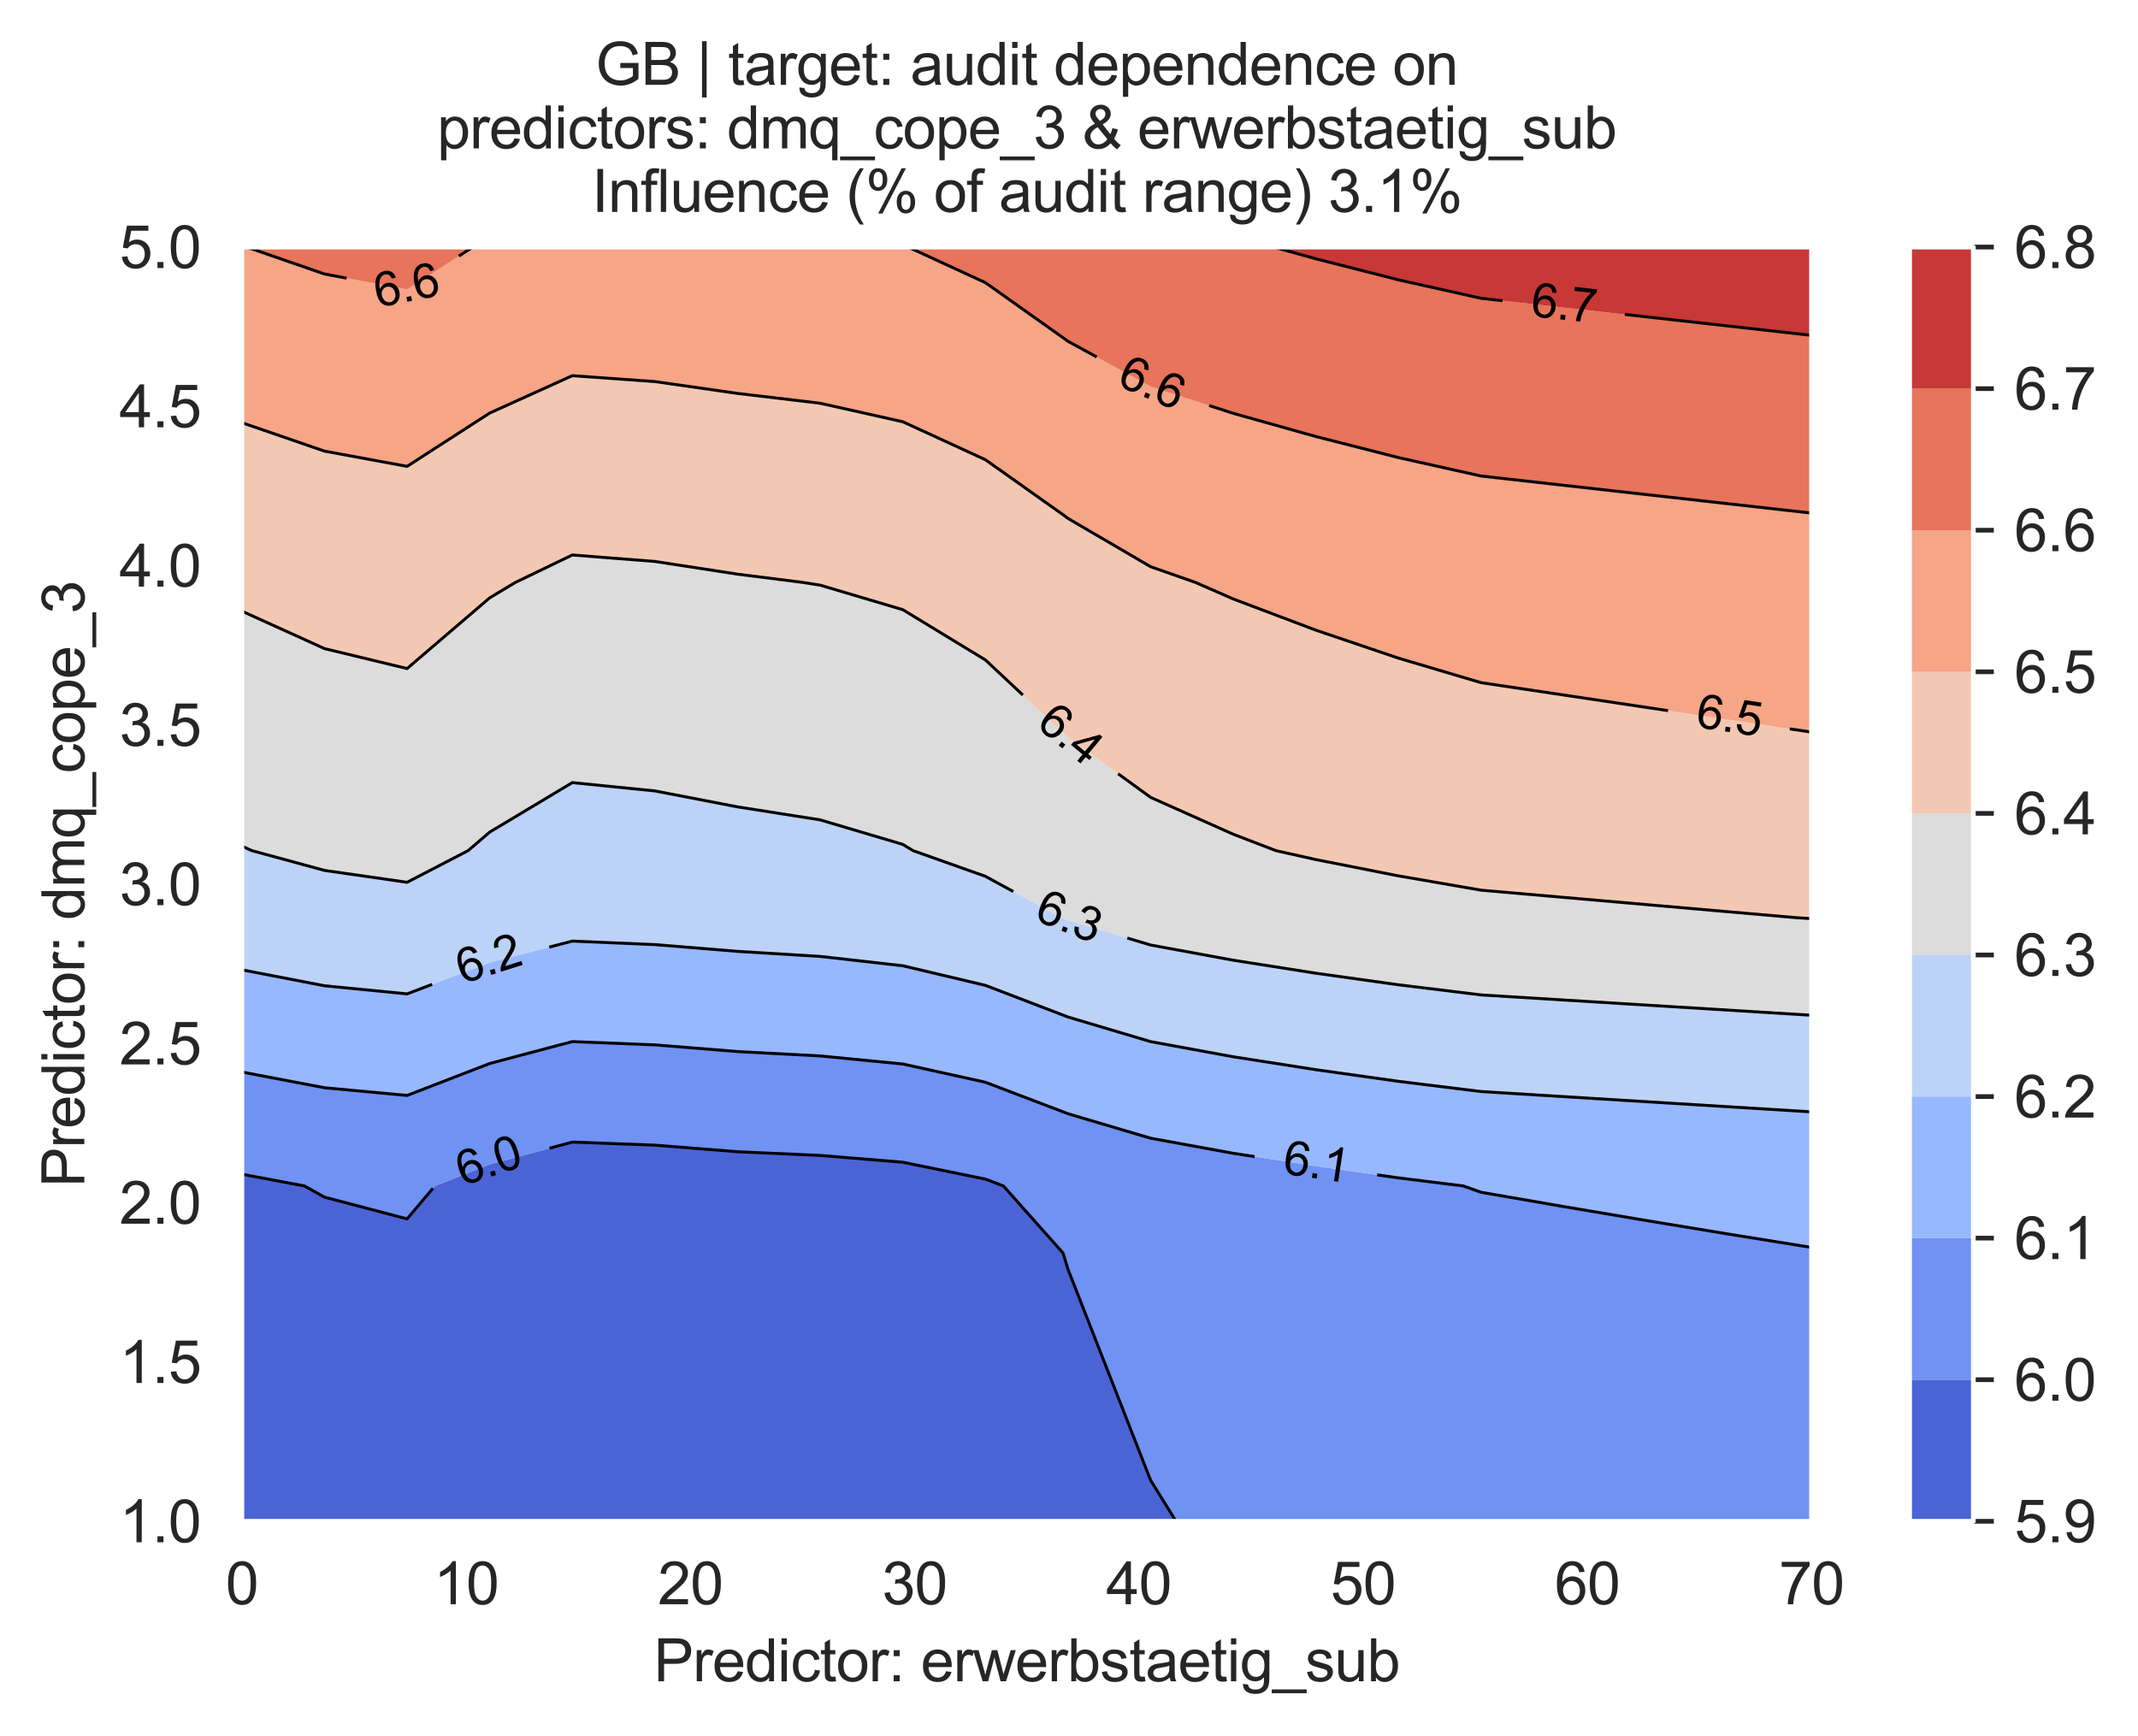 <?xml version="1.0" encoding="utf-8" standalone="no"?>
<!DOCTYPE svg PUBLIC "-//W3C//DTD SVG 1.1//EN"
  "http://www.w3.org/Graphics/SVG/1.1/DTD/svg11.dtd">
<svg xmlns:xlink="http://www.w3.org/1999/xlink" width="364.827pt" height="296.208pt" viewBox="0 0 364.827 296.208" xmlns="http://www.w3.org/2000/svg" version="1.1">
 <defs>
  <style type="text/css">*{stroke-linejoin: round; stroke-linecap: butt}</style>
 </defs>
 <g id="figure_1">
  <g id="patch_1">
   <path d="M 0 296.208 
L 364.827 296.208 
L 364.827 0 
L 0 0 
z
" style="fill: #ffffff"/>
  </g>
  <g id="axes_1">
   <g id="patch_2">
    <path d="M 41.275 259.6 
L 309.115 259.6 
L 309.115 42.16 
L 41.275 42.16 
z
" style="fill: #eaeaf2"/>
   </g>
   <g id="matplotlib.axis_1">
    <g id="xtick_1">
     <g id="line2d_1">
      <path d="M 41.275 259.6 
L 41.275 42.16 
" clip-path="url(#p9116f997cd)" style="fill: none; stroke: #ffffff; stroke-width: 0.8; stroke-linecap: round"/>
     </g>
     <g id="text_1">
      <!-- 0 -->
      <g style="fill: #262626" transform="translate(38.495 273.758)scale(0.1 -0.1)">
       <defs>
        <path id="ArialMT-30" d="M 266 2259 
Q 266 3072 433 3567 
Q 600 4063 929 4331 
Q 1259 4600 1759 4600 
Q 2128 4600 2406 4451 
Q 2684 4303 2865 4023 
Q 3047 3744 3150 3342 
Q 3253 2941 3253 2259 
Q 3253 1453 3087 958 
Q 2922 463 2592 192 
Q 2263 -78 1759 -78 
Q 1097 -78 719 397 
Q 266 969 266 2259 
z
M 844 2259 
Q 844 1131 1108 757 
Q 1372 384 1759 384 
Q 2147 384 2411 759 
Q 2675 1134 2675 2259 
Q 2675 3391 2411 3762 
Q 2147 4134 1753 4134 
Q 1366 4134 1134 3806 
Q 844 3388 844 2259 
z
" transform="scale(0.016)"/>
       </defs>
       <use xlink:href="#ArialMT-30"/>
      </g>
     </g>
    </g>
    <g id="xtick_2">
     <g id="line2d_2">
      <path d="M 79.538 259.6 
L 79.538 42.16 
" clip-path="url(#p9116f997cd)" style="fill: none; stroke: #ffffff; stroke-width: 0.8; stroke-linecap: round"/>
     </g>
     <g id="text_2">
      <!-- 10 -->
      <g style="fill: #262626" transform="translate(73.977 273.758)scale(0.1 -0.1)">
       <defs>
        <path id="ArialMT-31" d="M 2384 0 
L 1822 0 
L 1822 3584 
Q 1619 3391 1289 3197 
Q 959 3003 697 2906 
L 697 3450 
Q 1169 3672 1522 3987 
Q 1875 4303 2022 4600 
L 2384 4600 
L 2384 0 
z
" transform="scale(0.016)"/>
       </defs>
       <use xlink:href="#ArialMT-31"/>
       <use xlink:href="#ArialMT-30" x="55.615"/>
      </g>
     </g>
    </g>
    <g id="xtick_3">
     <g id="line2d_3">
      <path d="M 117.801 259.6 
L 117.801 42.16 
" clip-path="url(#p9116f997cd)" style="fill: none; stroke: #ffffff; stroke-width: 0.8; stroke-linecap: round"/>
     </g>
     <g id="text_3">
      <!-- 20 -->
      <g style="fill: #262626" transform="translate(112.24 273.758)scale(0.1 -0.1)">
       <defs>
        <path id="ArialMT-32" d="M 3222 541 
L 3222 0 
L 194 0 
Q 188 203 259 391 
Q 375 700 629 1000 
Q 884 1300 1366 1694 
Q 2113 2306 2375 2664 
Q 2638 3022 2638 3341 
Q 2638 3675 2398 3904 
Q 2159 4134 1775 4134 
Q 1369 4134 1125 3890 
Q 881 3647 878 3216 
L 300 3275 
Q 359 3922 746 4261 
Q 1134 4600 1788 4600 
Q 2447 4600 2831 4234 
Q 3216 3869 3216 3328 
Q 3216 3053 3103 2787 
Q 2991 2522 2730 2228 
Q 2469 1934 1863 1422 
Q 1356 997 1212 845 
Q 1069 694 975 541 
L 3222 541 
z
" transform="scale(0.016)"/>
       </defs>
       <use xlink:href="#ArialMT-32"/>
       <use xlink:href="#ArialMT-30" x="55.615"/>
      </g>
     </g>
    </g>
    <g id="xtick_4">
     <g id="line2d_4">
      <path d="M 156.064 259.6 
L 156.064 42.16 
" clip-path="url(#p9116f997cd)" style="fill: none; stroke: #ffffff; stroke-width: 0.8; stroke-linecap: round"/>
     </g>
     <g id="text_4">
      <!-- 30 -->
      <g style="fill: #262626" transform="translate(150.503 273.758)scale(0.1 -0.1)">
       <defs>
        <path id="ArialMT-33" d="M 269 1209 
L 831 1284 
Q 928 806 1161 595 
Q 1394 384 1728 384 
Q 2125 384 2398 659 
Q 2672 934 2672 1341 
Q 2672 1728 2419 1979 
Q 2166 2231 1775 2231 
Q 1616 2231 1378 2169 
L 1441 2663 
Q 1497 2656 1531 2656 
Q 1891 2656 2178 2843 
Q 2466 3031 2466 3422 
Q 2466 3731 2256 3934 
Q 2047 4138 1716 4138 
Q 1388 4138 1169 3931 
Q 950 3725 888 3313 
L 325 3413 
Q 428 3978 793 4289 
Q 1159 4600 1703 4600 
Q 2078 4600 2393 4439 
Q 2709 4278 2876 4000 
Q 3044 3722 3044 3409 
Q 3044 3113 2884 2869 
Q 2725 2625 2413 2481 
Q 2819 2388 3044 2092 
Q 3269 1797 3269 1353 
Q 3269 753 2831 336 
Q 2394 -81 1725 -81 
Q 1122 -81 723 278 
Q 325 638 269 1209 
z
" transform="scale(0.016)"/>
       </defs>
       <use xlink:href="#ArialMT-33"/>
       <use xlink:href="#ArialMT-30" x="55.615"/>
      </g>
     </g>
    </g>
    <g id="xtick_5">
     <g id="line2d_5">
      <path d="M 194.326 259.6 
L 194.326 42.16 
" clip-path="url(#p9116f997cd)" style="fill: none; stroke: #ffffff; stroke-width: 0.8; stroke-linecap: round"/>
     </g>
     <g id="text_5">
      <!-- 40 -->
      <g style="fill: #262626" transform="translate(188.765 273.758)scale(0.1 -0.1)">
       <defs>
        <path id="ArialMT-34" d="M 2069 0 
L 2069 1097 
L 81 1097 
L 81 1613 
L 2172 4581 
L 2631 4581 
L 2631 1613 
L 3250 1613 
L 3250 1097 
L 2631 1097 
L 2631 0 
L 2069 0 
z
M 2069 1613 
L 2069 3678 
L 634 1613 
L 2069 1613 
z
" transform="scale(0.016)"/>
       </defs>
       <use xlink:href="#ArialMT-34"/>
       <use xlink:href="#ArialMT-30" x="55.615"/>
      </g>
     </g>
    </g>
    <g id="xtick_6">
     <g id="line2d_6">
      <path d="M 232.589 259.6 
L 232.589 42.16 
" clip-path="url(#p9116f997cd)" style="fill: none; stroke: #ffffff; stroke-width: 0.8; stroke-linecap: round"/>
     </g>
     <g id="text_6">
      <!-- 50 -->
      <g style="fill: #262626" transform="translate(227.028 273.758)scale(0.1 -0.1)">
       <defs>
        <path id="ArialMT-35" d="M 266 1200 
L 856 1250 
Q 922 819 1161 601 
Q 1400 384 1738 384 
Q 2144 384 2425 690 
Q 2706 997 2706 1503 
Q 2706 1984 2436 2262 
Q 2166 2541 1728 2541 
Q 1456 2541 1237 2417 
Q 1019 2294 894 2097 
L 366 2166 
L 809 4519 
L 3088 4519 
L 3088 3981 
L 1259 3981 
L 1013 2750 
Q 1425 3038 1878 3038 
Q 2478 3038 2890 2622 
Q 3303 2206 3303 1553 
Q 3303 931 2941 478 
Q 2500 -78 1738 -78 
Q 1113 -78 717 272 
Q 322 622 266 1200 
z
" transform="scale(0.016)"/>
       </defs>
       <use xlink:href="#ArialMT-35"/>
       <use xlink:href="#ArialMT-30" x="55.615"/>
      </g>
     </g>
    </g>
    <g id="xtick_7">
     <g id="line2d_7">
      <path d="M 270.852 259.6 
L 270.852 42.16 
" clip-path="url(#p9116f997cd)" style="fill: none; stroke: #ffffff; stroke-width: 0.8; stroke-linecap: round"/>
     </g>
     <g id="text_7">
      <!-- 60 -->
      <g style="fill: #262626" transform="translate(265.291 273.758)scale(0.1 -0.1)">
       <defs>
        <path id="ArialMT-36" d="M 3184 3459 
L 2625 3416 
Q 2550 3747 2413 3897 
Q 2184 4138 1850 4138 
Q 1581 4138 1378 3988 
Q 1113 3794 959 3422 
Q 806 3050 800 2363 
Q 1003 2672 1297 2822 
Q 1591 2972 1913 2972 
Q 2475 2972 2870 2558 
Q 3266 2144 3266 1488 
Q 3266 1056 3080 686 
Q 2894 316 2569 119 
Q 2244 -78 1831 -78 
Q 1128 -78 684 439 
Q 241 956 241 2144 
Q 241 3472 731 4075 
Q 1159 4600 1884 4600 
Q 2425 4600 2770 4297 
Q 3116 3994 3184 3459 
z
M 888 1484 
Q 888 1194 1011 928 
Q 1134 663 1356 523 
Q 1578 384 1822 384 
Q 2178 384 2434 671 
Q 2691 959 2691 1453 
Q 2691 1928 2437 2201 
Q 2184 2475 1800 2475 
Q 1419 2475 1153 2201 
Q 888 1928 888 1484 
z
" transform="scale(0.016)"/>
       </defs>
       <use xlink:href="#ArialMT-36"/>
       <use xlink:href="#ArialMT-30" x="55.615"/>
      </g>
     </g>
    </g>
    <g id="xtick_8">
     <g id="line2d_8">
      <path d="M 309.115 259.6 
L 309.115 42.16 
" clip-path="url(#p9116f997cd)" style="fill: none; stroke: #ffffff; stroke-width: 0.8; stroke-linecap: round"/>
     </g>
     <g id="text_8">
      <!-- 70 -->
      <g style="fill: #262626" transform="translate(303.554 273.758)scale(0.1 -0.1)">
       <defs>
        <path id="ArialMT-37" d="M 303 3981 
L 303 4522 
L 3269 4522 
L 3269 4084 
Q 2831 3619 2401 2847 
Q 1972 2075 1738 1259 
Q 1569 684 1522 0 
L 944 0 
Q 953 541 1156 1306 
Q 1359 2072 1739 2783 
Q 2119 3494 2547 3981 
L 303 3981 
z
" transform="scale(0.016)"/>
       </defs>
       <use xlink:href="#ArialMT-37"/>
       <use xlink:href="#ArialMT-30" x="55.615"/>
      </g>
     </g>
    </g>
    <g id="text_9">
     <!-- Predictor: erwerbstaetig_sub -->
     <g style="fill: #262626" transform="translate(111.557 286.903)scale(0.1 -0.1)">
      <defs>
       <path id="ArialMT-50" d="M 494 0 
L 494 4581 
L 2222 4581 
Q 2678 4581 2919 4538 
Q 3256 4481 3484 4323 
Q 3713 4166 3852 3881 
Q 3991 3597 3991 3256 
Q 3991 2672 3619 2267 
Q 3247 1863 2275 1863 
L 1100 1863 
L 1100 0 
L 494 0 
z
M 1100 2403 
L 2284 2403 
Q 2872 2403 3119 2622 
Q 3366 2841 3366 3238 
Q 3366 3525 3220 3729 
Q 3075 3934 2838 4000 
Q 2684 4041 2272 4041 
L 1100 4041 
L 1100 2403 
z
" transform="scale(0.016)"/>
       <path id="ArialMT-72" d="M 416 0 
L 416 3319 
L 922 3319 
L 922 2816 
Q 1116 3169 1280 3281 
Q 1444 3394 1641 3394 
Q 1925 3394 2219 3213 
L 2025 2691 
Q 1819 2813 1613 2813 
Q 1428 2813 1281 2702 
Q 1134 2591 1072 2394 
Q 978 2094 978 1738 
L 978 0 
L 416 0 
z
" transform="scale(0.016)"/>
       <path id="ArialMT-65" d="M 2694 1069 
L 3275 997 
Q 3138 488 2766 206 
Q 2394 -75 1816 -75 
Q 1088 -75 661 373 
Q 234 822 234 1631 
Q 234 2469 665 2931 
Q 1097 3394 1784 3394 
Q 2450 3394 2872 2941 
Q 3294 2488 3294 1666 
Q 3294 1616 3291 1516 
L 816 1516 
Q 847 969 1125 678 
Q 1403 388 1819 388 
Q 2128 388 2347 550 
Q 2566 713 2694 1069 
z
M 847 1978 
L 2700 1978 
Q 2663 2397 2488 2606 
Q 2219 2931 1791 2931 
Q 1403 2931 1139 2672 
Q 875 2413 847 1978 
z
" transform="scale(0.016)"/>
       <path id="ArialMT-64" d="M 2575 0 
L 2575 419 
Q 2259 -75 1647 -75 
Q 1250 -75 917 144 
Q 584 363 401 755 
Q 219 1147 219 1656 
Q 219 2153 384 2558 
Q 550 2963 881 3178 
Q 1213 3394 1622 3394 
Q 1922 3394 2156 3267 
Q 2391 3141 2538 2938 
L 2538 4581 
L 3097 4581 
L 3097 0 
L 2575 0 
z
M 797 1656 
Q 797 1019 1065 703 
Q 1334 388 1700 388 
Q 2069 388 2326 689 
Q 2584 991 2584 1609 
Q 2584 2291 2321 2609 
Q 2059 2928 1675 2928 
Q 1300 2928 1048 2622 
Q 797 2316 797 1656 
z
" transform="scale(0.016)"/>
       <path id="ArialMT-69" d="M 425 3934 
L 425 4581 
L 988 4581 
L 988 3934 
L 425 3934 
z
M 425 0 
L 425 3319 
L 988 3319 
L 988 0 
L 425 0 
z
" transform="scale(0.016)"/>
       <path id="ArialMT-63" d="M 2588 1216 
L 3141 1144 
Q 3050 572 2676 248 
Q 2303 -75 1759 -75 
Q 1078 -75 664 370 
Q 250 816 250 1647 
Q 250 2184 428 2587 
Q 606 2991 970 3192 
Q 1334 3394 1763 3394 
Q 2303 3394 2647 3120 
Q 2991 2847 3088 2344 
L 2541 2259 
Q 2463 2594 2264 2762 
Q 2066 2931 1784 2931 
Q 1359 2931 1093 2626 
Q 828 2322 828 1663 
Q 828 994 1084 691 
Q 1341 388 1753 388 
Q 2084 388 2306 591 
Q 2528 794 2588 1216 
z
" transform="scale(0.016)"/>
       <path id="ArialMT-74" d="M 1650 503 
L 1731 6 
Q 1494 -44 1306 -44 
Q 1000 -44 831 53 
Q 663 150 594 308 
Q 525 466 525 972 
L 525 2881 
L 113 2881 
L 113 3319 
L 525 3319 
L 525 4141 
L 1084 4478 
L 1084 3319 
L 1650 3319 
L 1650 2881 
L 1084 2881 
L 1084 941 
Q 1084 700 1114 631 
Q 1144 563 1211 522 
Q 1278 481 1403 481 
Q 1497 481 1650 503 
z
" transform="scale(0.016)"/>
       <path id="ArialMT-6f" d="M 213 1659 
Q 213 2581 725 3025 
Q 1153 3394 1769 3394 
Q 2453 3394 2887 2945 
Q 3322 2497 3322 1706 
Q 3322 1066 3130 698 
Q 2938 331 2570 128 
Q 2203 -75 1769 -75 
Q 1072 -75 642 372 
Q 213 819 213 1659 
z
M 791 1659 
Q 791 1022 1069 705 
Q 1347 388 1769 388 
Q 2188 388 2466 706 
Q 2744 1025 2744 1678 
Q 2744 2294 2464 2611 
Q 2184 2928 1769 2928 
Q 1347 2928 1069 2612 
Q 791 2297 791 1659 
z
" transform="scale(0.016)"/>
       <path id="ArialMT-3a" d="M 578 2678 
L 578 3319 
L 1219 3319 
L 1219 2678 
L 578 2678 
z
M 578 0 
L 578 641 
L 1219 641 
L 1219 0 
L 578 0 
z
" transform="scale(0.016)"/>
       <path id="ArialMT-20" transform="scale(0.016)"/>
       <path id="ArialMT-77" d="M 1034 0 
L 19 3319 
L 600 3319 
L 1128 1403 
L 1325 691 
Q 1338 744 1497 1375 
L 2025 3319 
L 2603 3319 
L 3100 1394 
L 3266 759 
L 3456 1400 
L 4025 3319 
L 4572 3319 
L 3534 0 
L 2950 0 
L 2422 1988 
L 2294 2553 
L 1622 0 
L 1034 0 
z
" transform="scale(0.016)"/>
       <path id="ArialMT-62" d="M 941 0 
L 419 0 
L 419 4581 
L 981 4581 
L 981 2947 
Q 1338 3394 1891 3394 
Q 2197 3394 2470 3270 
Q 2744 3147 2920 2923 
Q 3097 2700 3197 2384 
Q 3297 2069 3297 1709 
Q 3297 856 2875 390 
Q 2453 -75 1863 -75 
Q 1275 -75 941 416 
L 941 0 
z
M 934 1684 
Q 934 1088 1097 822 
Q 1363 388 1816 388 
Q 2184 388 2453 708 
Q 2722 1028 2722 1663 
Q 2722 2313 2464 2622 
Q 2206 2931 1841 2931 
Q 1472 2931 1203 2611 
Q 934 2291 934 1684 
z
" transform="scale(0.016)"/>
       <path id="ArialMT-73" d="M 197 991 
L 753 1078 
Q 800 744 1014 566 
Q 1228 388 1613 388 
Q 2000 388 2187 545 
Q 2375 703 2375 916 
Q 2375 1106 2209 1216 
Q 2094 1291 1634 1406 
Q 1016 1563 777 1677 
Q 538 1791 414 1992 
Q 291 2194 291 2438 
Q 291 2659 392 2848 
Q 494 3038 669 3163 
Q 800 3259 1026 3326 
Q 1253 3394 1513 3394 
Q 1903 3394 2198 3281 
Q 2494 3169 2634 2976 
Q 2775 2784 2828 2463 
L 2278 2388 
Q 2241 2644 2061 2787 
Q 1881 2931 1553 2931 
Q 1166 2931 1000 2803 
Q 834 2675 834 2503 
Q 834 2394 903 2306 
Q 972 2216 1119 2156 
Q 1203 2125 1616 2013 
Q 2213 1853 2448 1751 
Q 2684 1650 2818 1456 
Q 2953 1263 2953 975 
Q 2953 694 2789 445 
Q 2625 197 2315 61 
Q 2006 -75 1616 -75 
Q 969 -75 630 194 
Q 291 463 197 991 
z
" transform="scale(0.016)"/>
       <path id="ArialMT-61" d="M 2588 409 
Q 2275 144 1986 34 
Q 1697 -75 1366 -75 
Q 819 -75 525 192 
Q 231 459 231 875 
Q 231 1119 342 1320 
Q 453 1522 633 1644 
Q 813 1766 1038 1828 
Q 1203 1872 1538 1913 
Q 2219 1994 2541 2106 
Q 2544 2222 2544 2253 
Q 2544 2597 2384 2738 
Q 2169 2928 1744 2928 
Q 1347 2928 1158 2789 
Q 969 2650 878 2297 
L 328 2372 
Q 403 2725 575 2942 
Q 747 3159 1072 3276 
Q 1397 3394 1825 3394 
Q 2250 3394 2515 3294 
Q 2781 3194 2906 3042 
Q 3031 2891 3081 2659 
Q 3109 2516 3109 2141 
L 3109 1391 
Q 3109 606 3145 398 
Q 3181 191 3288 0 
L 2700 0 
Q 2613 175 2588 409 
z
M 2541 1666 
Q 2234 1541 1622 1453 
Q 1275 1403 1131 1340 
Q 988 1278 909 1158 
Q 831 1038 831 891 
Q 831 666 1001 516 
Q 1172 366 1500 366 
Q 1825 366 2078 508 
Q 2331 650 2450 897 
Q 2541 1088 2541 1459 
L 2541 1666 
z
" transform="scale(0.016)"/>
       <path id="ArialMT-67" d="M 319 -275 
L 866 -356 
Q 900 -609 1056 -725 
Q 1266 -881 1628 -881 
Q 2019 -881 2231 -725 
Q 2444 -569 2519 -288 
Q 2563 -116 2559 434 
Q 2191 0 1641 0 
Q 956 0 581 494 
Q 206 988 206 1678 
Q 206 2153 378 2554 
Q 550 2956 876 3175 
Q 1203 3394 1644 3394 
Q 2231 3394 2613 2919 
L 2613 3319 
L 3131 3319 
L 3131 450 
Q 3131 -325 2973 -648 
Q 2816 -972 2473 -1159 
Q 2131 -1347 1631 -1347 
Q 1038 -1347 672 -1080 
Q 306 -813 319 -275 
z
M 784 1719 
Q 784 1066 1043 766 
Q 1303 466 1694 466 
Q 2081 466 2343 764 
Q 2606 1063 2606 1700 
Q 2606 2309 2336 2618 
Q 2066 2928 1684 2928 
Q 1309 2928 1046 2623 
Q 784 2319 784 1719 
z
" transform="scale(0.016)"/>
       <path id="ArialMT-5f" d="M -97 -1272 
L -97 -866 
L 3631 -866 
L 3631 -1272 
L -97 -1272 
z
" transform="scale(0.016)"/>
       <path id="ArialMT-75" d="M 2597 0 
L 2597 488 
Q 2209 -75 1544 -75 
Q 1250 -75 995 37 
Q 741 150 617 320 
Q 494 491 444 738 
Q 409 903 409 1263 
L 409 3319 
L 972 3319 
L 972 1478 
Q 972 1038 1006 884 
Q 1059 663 1231 536 
Q 1403 409 1656 409 
Q 1909 409 2131 539 
Q 2353 669 2445 892 
Q 2538 1116 2538 1541 
L 2538 3319 
L 3100 3319 
L 3100 0 
L 2597 0 
z
" transform="scale(0.016)"/>
      </defs>
      <use xlink:href="#ArialMT-50"/>
      <use xlink:href="#ArialMT-72" x="66.699"/>
      <use xlink:href="#ArialMT-65" x="100"/>
      <use xlink:href="#ArialMT-64" x="155.615"/>
      <use xlink:href="#ArialMT-69" x="211.23"/>
      <use xlink:href="#ArialMT-63" x="233.447"/>
      <use xlink:href="#ArialMT-74" x="283.447"/>
      <use xlink:href="#ArialMT-6f" x="311.23"/>
      <use xlink:href="#ArialMT-72" x="366.846"/>
      <use xlink:href="#ArialMT-3a" x="400.146"/>
      <use xlink:href="#ArialMT-20" x="427.93"/>
      <use xlink:href="#ArialMT-65" x="455.713"/>
      <use xlink:href="#ArialMT-72" x="511.328"/>
      <use xlink:href="#ArialMT-77" x="544.629"/>
      <use xlink:href="#ArialMT-65" x="616.846"/>
      <use xlink:href="#ArialMT-72" x="672.461"/>
      <use xlink:href="#ArialMT-62" x="705.762"/>
      <use xlink:href="#ArialMT-73" x="761.377"/>
      <use xlink:href="#ArialMT-74" x="811.377"/>
      <use xlink:href="#ArialMT-61" x="839.16"/>
      <use xlink:href="#ArialMT-65" x="894.775"/>
      <use xlink:href="#ArialMT-74" x="950.391"/>
      <use xlink:href="#ArialMT-69" x="978.174"/>
      <use xlink:href="#ArialMT-67" x="1000.391"/>
      <use xlink:href="#ArialMT-5f" x="1056.006"/>
      <use xlink:href="#ArialMT-73" x="1111.621"/>
      <use xlink:href="#ArialMT-75" x="1161.621"/>
      <use xlink:href="#ArialMT-62" x="1217.236"/>
     </g>
    </g>
   </g>
   <g id="matplotlib.axis_2">
    <g id="ytick_1">
     <g id="line2d_9">
      <path d="M 41.275 259.6 
L 309.115 259.6 
" clip-path="url(#p9116f997cd)" style="fill: none; stroke: #ffffff; stroke-width: 0.8; stroke-linecap: round"/>
     </g>
     <g id="text_10">
      <!-- 1.0 -->
      <g style="fill: #262626" transform="translate(20.375 263.179)scale(0.1 -0.1)">
       <defs>
        <path id="ArialMT-2e" d="M 581 0 
L 581 641 
L 1222 641 
L 1222 0 
L 581 0 
z
" transform="scale(0.016)"/>
       </defs>
       <use xlink:href="#ArialMT-31"/>
       <use xlink:href="#ArialMT-2e" x="55.615"/>
       <use xlink:href="#ArialMT-30" x="83.398"/>
      </g>
     </g>
    </g>
    <g id="ytick_2">
     <g id="line2d_10">
      <path d="M 41.275 232.42 
L 309.115 232.42 
" clip-path="url(#p9116f997cd)" style="fill: none; stroke: #ffffff; stroke-width: 0.8; stroke-linecap: round"/>
     </g>
     <g id="text_11">
      <!-- 1.5 -->
      <g style="fill: #262626" transform="translate(20.375 235.999)scale(0.1 -0.1)">
       <use xlink:href="#ArialMT-31"/>
       <use xlink:href="#ArialMT-2e" x="55.615"/>
       <use xlink:href="#ArialMT-35" x="83.398"/>
      </g>
     </g>
    </g>
    <g id="ytick_3">
     <g id="line2d_11">
      <path d="M 41.275 205.24 
L 309.115 205.24 
" clip-path="url(#p9116f997cd)" style="fill: none; stroke: #ffffff; stroke-width: 0.8; stroke-linecap: round"/>
     </g>
     <g id="text_12">
      <!-- 2.0 -->
      <g style="fill: #262626" transform="translate(20.375 208.819)scale(0.1 -0.1)">
       <use xlink:href="#ArialMT-32"/>
       <use xlink:href="#ArialMT-2e" x="55.615"/>
       <use xlink:href="#ArialMT-30" x="83.398"/>
      </g>
     </g>
    </g>
    <g id="ytick_4">
     <g id="line2d_12">
      <path d="M 41.275 178.06 
L 309.115 178.06 
" clip-path="url(#p9116f997cd)" style="fill: none; stroke: #ffffff; stroke-width: 0.8; stroke-linecap: round"/>
     </g>
     <g id="text_13">
      <!-- 2.5 -->
      <g style="fill: #262626" transform="translate(20.375 181.639)scale(0.1 -0.1)">
       <use xlink:href="#ArialMT-32"/>
       <use xlink:href="#ArialMT-2e" x="55.615"/>
       <use xlink:href="#ArialMT-35" x="83.398"/>
      </g>
     </g>
    </g>
    <g id="ytick_5">
     <g id="line2d_13">
      <path d="M 41.275 150.88 
L 309.115 150.88 
" clip-path="url(#p9116f997cd)" style="fill: none; stroke: #ffffff; stroke-width: 0.8; stroke-linecap: round"/>
     </g>
     <g id="text_14">
      <!-- 3.0 -->
      <g style="fill: #262626" transform="translate(20.375 154.459)scale(0.1 -0.1)">
       <use xlink:href="#ArialMT-33"/>
       <use xlink:href="#ArialMT-2e" x="55.615"/>
       <use xlink:href="#ArialMT-30" x="83.398"/>
      </g>
     </g>
    </g>
    <g id="ytick_6">
     <g id="line2d_14">
      <path d="M 41.275 123.7 
L 309.115 123.7 
" clip-path="url(#p9116f997cd)" style="fill: none; stroke: #ffffff; stroke-width: 0.8; stroke-linecap: round"/>
     </g>
     <g id="text_15">
      <!-- 3.5 -->
      <g style="fill: #262626" transform="translate(20.375 127.279)scale(0.1 -0.1)">
       <use xlink:href="#ArialMT-33"/>
       <use xlink:href="#ArialMT-2e" x="55.615"/>
       <use xlink:href="#ArialMT-35" x="83.398"/>
      </g>
     </g>
    </g>
    <g id="ytick_7">
     <g id="line2d_15">
      <path d="M 41.275 96.52 
L 309.115 96.52 
" clip-path="url(#p9116f997cd)" style="fill: none; stroke: #ffffff; stroke-width: 0.8; stroke-linecap: round"/>
     </g>
     <g id="text_16">
      <!-- 4.0 -->
      <g style="fill: #262626" transform="translate(20.375 100.099)scale(0.1 -0.1)">
       <use xlink:href="#ArialMT-34"/>
       <use xlink:href="#ArialMT-2e" x="55.615"/>
       <use xlink:href="#ArialMT-30" x="83.398"/>
      </g>
     </g>
    </g>
    <g id="ytick_8">
     <g id="line2d_16">
      <path d="M 41.275 69.34 
L 309.115 69.34 
" clip-path="url(#p9116f997cd)" style="fill: none; stroke: #ffffff; stroke-width: 0.8; stroke-linecap: round"/>
     </g>
     <g id="text_17">
      <!-- 4.5 -->
      <g style="fill: #262626" transform="translate(20.375 72.919)scale(0.1 -0.1)">
       <use xlink:href="#ArialMT-34"/>
       <use xlink:href="#ArialMT-2e" x="55.615"/>
       <use xlink:href="#ArialMT-35" x="83.398"/>
      </g>
     </g>
    </g>
    <g id="ytick_9">
     <g id="line2d_17">
      <path d="M 41.275 42.16 
L 309.115 42.16 
" clip-path="url(#p9116f997cd)" style="fill: none; stroke: #ffffff; stroke-width: 0.8; stroke-linecap: round"/>
     </g>
     <g id="text_18">
      <!-- 5.0 -->
      <g style="fill: #262626" transform="translate(20.375 45.739)scale(0.1 -0.1)">
       <use xlink:href="#ArialMT-35"/>
       <use xlink:href="#ArialMT-2e" x="55.615"/>
       <use xlink:href="#ArialMT-30" x="83.398"/>
      </g>
     </g>
    </g>
    <g id="text_19">
     <!-- Predictor: dmq_cope_3 -->
     <g style="fill: #262626" transform="translate(14.387 202.573)rotate(-90)scale(0.1 -0.1)">
      <defs>
       <path id="ArialMT-6d" d="M 422 0 
L 422 3319 
L 925 3319 
L 925 2853 
Q 1081 3097 1340 3245 
Q 1600 3394 1931 3394 
Q 2300 3394 2536 3241 
Q 2772 3088 2869 2813 
Q 3263 3394 3894 3394 
Q 4388 3394 4653 3120 
Q 4919 2847 4919 2278 
L 4919 0 
L 4359 0 
L 4359 2091 
Q 4359 2428 4304 2576 
Q 4250 2725 4106 2815 
Q 3963 2906 3769 2906 
Q 3419 2906 3187 2673 
Q 2956 2441 2956 1928 
L 2956 0 
L 2394 0 
L 2394 2156 
Q 2394 2531 2256 2718 
Q 2119 2906 1806 2906 
Q 1569 2906 1367 2781 
Q 1166 2656 1075 2415 
Q 984 2175 984 1722 
L 984 0 
L 422 0 
z
" transform="scale(0.016)"/>
       <path id="ArialMT-71" d="M 2538 -1272 
L 2538 353 
Q 2406 169 2170 47 
Q 1934 -75 1669 -75 
Q 1078 -75 651 397 
Q 225 869 225 1691 
Q 225 2191 398 2587 
Q 572 2984 901 3189 
Q 1231 3394 1625 3394 
Q 2241 3394 2594 2875 
L 2594 3319 
L 3100 3319 
L 3100 -1272 
L 2538 -1272 
z
M 803 1669 
Q 803 1028 1072 708 
Q 1341 388 1716 388 
Q 2075 388 2334 692 
Q 2594 997 2594 1619 
Q 2594 2281 2320 2615 
Q 2047 2950 1678 2950 
Q 1313 2950 1058 2639 
Q 803 2328 803 1669 
z
" transform="scale(0.016)"/>
       <path id="ArialMT-70" d="M 422 -1272 
L 422 3319 
L 934 3319 
L 934 2888 
Q 1116 3141 1344 3267 
Q 1572 3394 1897 3394 
Q 2322 3394 2647 3175 
Q 2972 2956 3137 2557 
Q 3303 2159 3303 1684 
Q 3303 1175 3120 767 
Q 2938 359 2589 142 
Q 2241 -75 1856 -75 
Q 1575 -75 1351 44 
Q 1128 163 984 344 
L 984 -1272 
L 422 -1272 
z
M 931 1641 
Q 931 1000 1190 694 
Q 1450 388 1819 388 
Q 2194 388 2461 705 
Q 2728 1022 2728 1688 
Q 2728 2322 2467 2637 
Q 2206 2953 1844 2953 
Q 1484 2953 1207 2617 
Q 931 2281 931 1641 
z
" transform="scale(0.016)"/>
      </defs>
      <use xlink:href="#ArialMT-50"/>
      <use xlink:href="#ArialMT-72" x="66.699"/>
      <use xlink:href="#ArialMT-65" x="100"/>
      <use xlink:href="#ArialMT-64" x="155.615"/>
      <use xlink:href="#ArialMT-69" x="211.23"/>
      <use xlink:href="#ArialMT-63" x="233.447"/>
      <use xlink:href="#ArialMT-74" x="283.447"/>
      <use xlink:href="#ArialMT-6f" x="311.23"/>
      <use xlink:href="#ArialMT-72" x="366.846"/>
      <use xlink:href="#ArialMT-3a" x="400.146"/>
      <use xlink:href="#ArialMT-20" x="427.93"/>
      <use xlink:href="#ArialMT-64" x="455.713"/>
      <use xlink:href="#ArialMT-6d" x="511.328"/>
      <use xlink:href="#ArialMT-71" x="594.629"/>
      <use xlink:href="#ArialMT-5f" x="650.244"/>
      <use xlink:href="#ArialMT-63" x="705.859"/>
      <use xlink:href="#ArialMT-6f" x="755.859"/>
      <use xlink:href="#ArialMT-70" x="811.475"/>
      <use xlink:href="#ArialMT-65" x="867.09"/>
      <use xlink:href="#ArialMT-5f" x="922.705"/>
      <use xlink:href="#ArialMT-33" x="978.32"/>
     </g>
    </g>
   </g>
   <g id="PathCollection_1">
    <path d="M 55.372 259.6 
L 69.469 259.6 
L 83.566 259.6 
L 97.662 259.6 
L 111.759 259.6 
L 125.856 259.6 
L 139.953 259.6 
L 154.05 259.6 
L 168.147 259.6 
L 182.243 259.6 
L 196.34 259.6 
L 200.678 259.6 
L 196.34 252.594 
L 194.601 248.156 
L 190.118 236.712 
L 185.637 225.268 
L 182.243 216.596 
L 181.395 213.823 
L 171.221 202.379 
L 168.147 201.213 
L 154.05 198.328 
L 139.953 197.171 
L 125.856 196.537 
L 111.759 195.416 
L 97.662 194.892 
L 83.566 198.697 
L 74.217 202.379 
L 69.469 207.995 
L 55.372 204.287 
L 51.955 202.379 
L 41.275 200.373 
L 41.275 202.379 
L 41.275 213.823 
L 41.275 225.268 
L 41.275 236.712 
L 41.275 248.156 
L 41.275 259.6 
z
" clip-path="url(#p9116f997cd)" style="fill: #4b64d5"/>
   </g>
   <g id="PathCollection_2">
    <path d="M 196.34 252.594 
L 200.678 259.6 
L 210.437 259.6 
L 224.534 259.6 
L 238.631 259.6 
L 252.728 259.6 
L 266.824 259.6 
L 280.921 259.6 
L 295.018 259.6 
L 309.115 259.6 
L 309.115 248.156 
L 309.115 236.712 
L 309.115 225.268 
L 309.115 213.823 
L 309.115 212.87 
L 295.018 210.6 
L 280.921 208.276 
L 266.824 205.895 
L 252.728 203.455 
L 249.709 202.379 
L 238.631 201.001 
L 224.534 198.997 
L 210.437 196.806 
L 196.34 194.232 
L 185.22 190.935 
L 182.243 190.052 
L 168.147 184.679 
L 154.05 181.565 
L 139.953 180.19 
L 126.787 179.491 
L 125.856 179.441 
L 111.759 178.303 
L 97.662 177.743 
L 91.06 179.491 
L 83.566 181.482 
L 69.469 186.932 
L 55.372 185.618 
L 41.275 182.934 
L 41.275 190.935 
L 41.275 200.373 
L 51.955 202.379 
L 55.372 204.287 
L 69.469 207.995 
L 74.217 202.379 
L 83.566 198.697 
L 97.662 194.892 
L 111.759 195.416 
L 125.856 196.537 
L 139.953 197.171 
L 154.05 198.328 
L 168.147 201.213 
L 171.221 202.379 
L 181.395 213.823 
L 182.243 216.596 
L 185.637 225.268 
L 190.118 236.712 
L 194.601 248.156 
z
" clip-path="url(#p9116f997cd)" style="fill: #6f92f3"/>
   </g>
   <g id="PathCollection_3">
    <path d="M 252.728 203.455 
L 266.824 205.895 
L 280.921 208.276 
L 295.018 210.6 
L 309.115 212.87 
L 309.115 202.379 
L 309.115 190.935 
L 309.115 189.736 
L 295.018 188.869 
L 280.921 188.002 
L 266.824 187.134 
L 252.728 186.267 
L 238.631 184.525 
L 224.534 182.536 
L 210.437 180.332 
L 205.849 179.491 
L 196.34 177.747 
L 182.243 173.549 
L 168.147 168.145 
L 167.725 168.047 
L 154.05 164.802 
L 139.953 163.209 
L 125.856 162.345 
L 111.759 161.191 
L 97.662 160.594 
L 83.566 164.268 
L 73.558 168.047 
L 69.469 169.601 
L 55.372 168.216 
L 54.491 168.047 
L 41.275 165.495 
L 41.275 168.047 
L 41.275 179.491 
L 41.275 182.934 
L 55.372 185.618 
L 69.469 186.932 
L 83.566 181.482 
L 91.06 179.491 
L 97.662 177.743 
L 111.759 178.303 
L 125.856 179.441 
L 126.787 179.491 
L 139.953 180.19 
L 154.05 181.565 
L 168.147 184.679 
L 182.243 190.052 
L 185.22 190.935 
L 196.34 194.232 
L 210.437 196.806 
L 224.534 198.997 
L 238.631 201.001 
L 249.709 202.379 
z
" clip-path="url(#p9116f997cd)" style="fill: #97b8ff"/>
   </g>
   <g id="PathCollection_4">
    <path d="M 210.437 180.332 
L 224.534 182.536 
L 238.631 184.525 
L 252.728 186.267 
L 266.824 187.134 
L 280.921 188.002 
L 295.018 188.869 
L 309.115 189.736 
L 309.115 179.491 
L 309.115 173.248 
L 295.018 172.381 
L 280.921 171.514 
L 266.824 170.646 
L 252.728 169.779 
L 238.631 168.049 
L 238.614 168.047 
L 224.534 166.075 
L 210.437 163.857 
L 196.34 161.262 
L 182.243 157.047 
L 181.088 156.602 
L 168.147 149.538 
L 155.806 145.158 
L 154.05 144.091 
L 139.953 139.907 
L 125.856 137.688 
L 111.759 134.97 
L 99.319 133.714 
L 97.662 133.547 
L 97.383 133.714 
L 83.566 141.991 
L 79.874 145.158 
L 69.469 150.558 
L 55.372 148.533 
L 42.989 145.158 
L 41.275 144.386 
L 41.275 145.158 
L 41.275 156.602 
L 41.275 165.495 
L 54.491 168.047 
L 55.372 168.216 
L 69.469 169.601 
L 73.558 168.047 
L 83.566 164.268 
L 97.662 160.594 
L 111.759 161.191 
L 125.856 162.345 
L 139.953 163.209 
L 154.05 164.802 
L 167.725 168.047 
L 168.147 168.145 
L 182.243 173.549 
L 196.34 177.747 
L 205.849 179.491 
z
" clip-path="url(#p9116f997cd)" style="fill: #bcd2f7"/>
   </g>
   <g id="PathCollection_5">
    <path d="M 238.631 168.049 
L 252.728 169.779 
L 266.824 170.646 
L 280.921 171.514 
L 295.018 172.381 
L 309.115 173.248 
L 309.115 168.047 
L 309.115 156.76 
L 306.551 156.602 
L 295.018 155.595 
L 280.921 154.365 
L 266.824 153.134 
L 252.728 151.904 
L 238.631 149.464 
L 224.534 146.683 
L 217.719 145.158 
L 210.437 142.358 
L 196.34 136.067 
L 193.103 133.714 
L 182.243 125.822 
L 178.451 122.27 
L 168.147 112.613 
L 165.207 110.826 
L 154.05 104.039 
L 139.953 99.855 
L 136.946 99.381 
L 125.856 97.978 
L 111.759 95.81 
L 97.662 94.705 
L 87.959 99.381 
L 83.566 102.014 
L 73.274 110.826 
L 69.469 114.086 
L 55.973 110.826 
L 55.372 110.68 
L 41.275 104.288 
L 41.275 110.826 
L 41.275 122.27 
L 41.275 133.714 
L 41.275 144.386 
L 42.989 145.158 
L 55.372 148.533 
L 69.469 150.558 
L 79.874 145.158 
L 83.566 141.991 
L 97.383 133.714 
L 97.662 133.547 
L 99.319 133.714 
L 111.759 134.97 
L 125.856 137.688 
L 139.953 139.907 
L 154.05 144.091 
L 155.806 145.158 
L 168.147 149.538 
L 181.088 156.602 
L 182.243 157.047 
L 196.34 161.262 
L 210.437 163.857 
L 224.534 166.075 
L 238.614 168.047 
z
" clip-path="url(#p9116f997cd)" style="fill: #dddcdc"/>
   </g>
   <g id="PathCollection_6">
    <path d="M 309.115 156.76 
L 309.115 156.602 
L 309.115 145.158 
L 309.115 133.714 
L 309.115 124.934 
L 295.018 122.822 
L 291.333 122.27 
L 280.921 120.711 
L 266.824 118.602 
L 252.728 116.494 
L 238.631 112.31 
L 234.249 110.826 
L 224.534 107.535 
L 210.437 102.211 
L 203.97 99.381 
L 196.34 96.706 
L 182.243 88.47 
L 181.537 87.937 
L 168.147 78.448 
L 163.891 76.493 
L 154.05 71.969 
L 139.953 68.812 
L 125.856 67.137 
L 111.759 65.114 
L 110.843 65.049 
L 97.662 64.107 
L 95.581 65.049 
L 83.566 70.486 
L 74.255 76.493 
L 69.469 79.582 
L 55.372 76.983 
L 53.948 76.493 
L 41.275 72.129 
L 41.275 76.493 
L 41.275 87.937 
L 41.275 99.381 
L 41.275 104.288 
L 55.372 110.68 
L 55.973 110.826 
L 69.469 114.086 
L 73.274 110.826 
L 83.566 102.014 
L 87.959 99.381 
L 97.662 94.705 
L 111.759 95.81 
L 125.856 97.978 
L 136.946 99.381 
L 139.953 99.855 
L 154.05 104.039 
L 165.207 110.826 
L 168.147 112.613 
L 178.451 122.27 
L 182.243 125.822 
L 193.103 133.714 
L 196.34 136.067 
L 210.437 142.358 
L 217.719 145.158 
L 224.534 146.683 
L 238.631 149.464 
L 252.728 151.904 
L 266.824 153.134 
L 280.921 154.365 
L 295.018 155.595 
L 306.551 156.602 
z
" clip-path="url(#p9116f997cd)" style="fill: #f3c8b2"/>
   </g>
   <g id="PathCollection_7">
    <path d="M 295.018 122.822 
L 309.115 124.934 
L 309.115 122.27 
L 309.115 110.826 
L 309.115 99.381 
L 309.115 87.937 
L 309.115 87.559 
L 295.018 85.977 
L 280.921 84.396 
L 266.824 82.814 
L 252.728 81.232 
L 238.631 78.085 
L 232.386 76.493 
L 224.534 74.491 
L 210.437 70.534 
L 196.34 65.967 
L 194.665 65.049 
L 182.243 58.237 
L 175.715 53.605 
L 168.147 48.231 
L 154.954 42.16 
L 154.05 42.16 
L 139.953 42.16 
L 125.856 42.16 
L 111.759 42.16 
L 97.662 42.16 
L 83.566 42.16 
L 80.682 42.16 
L 69.469 49.385 
L 55.372 46.76 
L 42.088 42.16 
L 41.275 42.16 
L 41.275 53.605 
L 41.275 65.049 
L 41.275 72.129 
L 53.948 76.493 
L 55.372 76.983 
L 69.469 79.582 
L 74.255 76.493 
L 83.566 70.486 
L 95.581 65.049 
L 97.662 64.107 
L 110.843 65.049 
L 111.759 65.114 
L 125.856 67.137 
L 139.953 68.812 
L 154.05 71.969 
L 163.891 76.493 
L 168.147 78.448 
L 181.537 87.937 
L 182.243 88.47 
L 196.34 96.706 
L 203.97 99.381 
L 210.437 102.211 
L 224.534 107.535 
L 234.249 110.826 
L 238.631 112.31 
L 252.728 116.494 
L 266.824 118.602 
L 280.921 120.711 
L 291.333 122.27 
z
" clip-path="url(#p9116f997cd)" style="fill: #f6a586"/>
   </g>
   <g id="PathCollection_8">
    <path d="M 238.631 78.085 
L 252.728 81.232 
L 266.824 82.814 
L 280.921 84.396 
L 295.018 85.977 
L 309.115 87.559 
L 309.115 76.493 
L 309.115 65.049 
L 309.115 57.23 
L 295.018 55.648 
L 280.921 54.066 
L 276.809 53.605 
L 266.824 52.484 
L 252.728 50.902 
L 238.631 47.755 
L 224.534 44.161 
L 217.318 42.16 
L 210.437 42.16 
L 196.34 42.16 
L 182.243 42.16 
L 168.147 42.16 
L 154.954 42.16 
L 168.147 48.231 
L 175.715 53.605 
L 182.243 58.237 
L 194.665 65.049 
L 196.34 65.967 
L 210.437 70.534 
L 224.534 74.491 
L 232.386 76.493 
z
" clip-path="url(#p9116f997cd)" style="fill: #e7745b"/>
    <path d="M 55.372 46.76 
L 69.469 49.385 
L 80.682 42.16 
L 69.469 42.16 
L 55.372 42.16 
L 42.088 42.16 
z
" clip-path="url(#p9116f997cd)" style="fill: #e7745b"/>
   </g>
   <g id="PathCollection_9">
    <path d="M 280.921 54.066 
L 295.018 55.648 
L 309.115 57.23 
L 309.115 53.605 
L 309.115 42.16 
L 295.018 42.16 
L 280.921 42.16 
L 266.824 42.16 
L 252.728 42.16 
L 238.631 42.16 
L 224.534 42.16 
L 217.318 42.16 
L 224.534 44.161 
L 238.631 47.755 
L 252.728 50.902 
L 266.824 52.484 
L 276.809 53.605 
z
" clip-path="url(#p9116f997cd)" style="fill: #c83836"/>
   </g>
   <g id="PathCollection_10"/>
   <g id="PathCollection_11">
    <path d="M 41.275 200.373 
L 51.955 202.379 
L 55.372 204.287 
L 69.469 207.995 
L 73.885 202.773 
" clip-path="url(#p9116f997cd)" style="fill: none; stroke: #000000; stroke-width: 0.5"/>
    <path d="M 93.763 195.945 
L 97.662 194.892 
L 111.759 195.416 
L 125.856 196.537 
L 139.953 197.171 
L 154.05 198.328 
L 168.147 201.213 
L 171.221 202.379 
L 181.395 213.823 
L 182.243 216.596 
L 185.637 225.268 
L 190.118 236.712 
L 194.601 248.156 
L 196.34 252.594 
L 200.678 259.6 
" clip-path="url(#p9116f997cd)" style="fill: none; stroke: #000000; stroke-width: 0.5"/>
   </g>
   <g id="PathCollection_12">
    <path d="M 41.275 182.934 
L 55.372 185.618 
L 69.469 186.932 
L 83.566 181.482 
L 91.06 179.491 
L 97.662 177.743 
L 111.759 178.303 
L 125.856 179.441 
L 126.787 179.491 
L 139.953 180.19 
L 154.05 181.565 
L 168.147 184.679 
L 182.243 190.052 
L 185.22 190.935 
L 196.34 194.232 
L 210.437 196.806 
L 214.097 197.375 
" clip-path="url(#p9116f997cd)" style="fill: none; stroke: #000000; stroke-width: 0.5"/>
    <path d="M 234.991 200.484 
L 238.631 201.001 
L 249.709 202.379 
L 252.728 203.455 
L 266.824 205.895 
L 280.921 208.276 
L 295.018 210.6 
L 309.115 212.87 
" clip-path="url(#p9116f997cd)" style="fill: none; stroke: #000000; stroke-width: 0.5"/>
   </g>
   <g id="PathCollection_13">
    <path d="M 41.275 165.495 
L 54.491 168.047 
L 55.372 168.216 
L 69.469 169.601 
L 73.558 168.047 
L 73.743 167.977 
" clip-path="url(#p9116f997cd)" style="fill: none; stroke: #000000; stroke-width: 0.5"/>
    <path d="M 93.726 161.62 
L 97.662 160.594 
L 111.759 161.191 
L 125.856 162.345 
L 139.953 163.209 
L 154.05 164.802 
L 167.725 168.047 
L 168.147 168.145 
L 182.243 173.549 
L 196.34 177.747 
L 205.849 179.491 
L 210.437 180.332 
L 224.534 182.536 
L 238.631 184.525 
L 252.728 186.267 
L 266.824 187.134 
L 280.921 188.002 
L 295.018 188.869 
L 309.115 189.736 
" clip-path="url(#p9116f997cd)" style="fill: none; stroke: #000000; stroke-width: 0.5"/>
   </g>
   <g id="PathCollection_14">
    <path d="M 41.275 144.386 
L 42.989 145.158 
L 55.372 148.533 
L 69.469 150.558 
L 79.874 145.158 
L 83.566 141.991 
L 97.383 133.714 
L 97.662 133.547 
L 99.319 133.714 
L 111.759 134.97 
L 125.856 137.688 
L 139.953 139.907 
L 154.05 144.091 
L 155.806 145.158 
L 168.147 149.538 
L 172.904 152.135 
" clip-path="url(#p9116f997cd)" style="fill: none; stroke: #000000; stroke-width: 0.5"/>
    <path d="M 192.363 160.073 
L 196.34 161.262 
L 210.437 163.857 
L 224.534 166.075 
L 238.614 168.047 
L 238.631 168.049 
L 252.728 169.779 
L 266.824 170.646 
L 280.921 171.514 
L 295.018 172.381 
L 309.115 173.248 
" clip-path="url(#p9116f997cd)" style="fill: none; stroke: #000000; stroke-width: 0.5"/>
   </g>
   <g id="PathCollection_15">
    <path d="M 41.275 104.288 
L 55.372 110.68 
L 55.973 110.826 
L 69.469 114.086 
L 73.274 110.826 
L 83.566 102.014 
L 87.959 99.381 
L 97.662 94.705 
L 111.759 95.81 
L 125.856 97.978 
L 136.946 99.381 
L 139.953 99.855 
L 154.05 104.039 
L 165.207 110.826 
L 168.147 112.613 
L 174.535 118.6 
" clip-path="url(#p9116f997cd)" style="fill: none; stroke: #000000; stroke-width: 0.5"/>
    <path d="M 190.788 132.032 
L 193.103 133.714 
L 196.34 136.067 
L 210.437 142.358 
L 217.719 145.158 
L 224.534 146.683 
L 238.631 149.464 
L 252.728 151.904 
L 266.824 153.134 
L 280.921 154.365 
L 295.018 155.595 
L 306.551 156.602 
L 309.115 156.76 
" clip-path="url(#p9116f997cd)" style="fill: none; stroke: #000000; stroke-width: 0.5"/>
   </g>
   <g id="PathCollection_16">
    <path d="M 41.275 72.129 
L 53.948 76.493 
L 55.372 76.983 
L 69.469 79.582 
L 74.255 76.493 
L 83.566 70.486 
L 95.581 65.049 
L 97.662 64.107 
L 110.843 65.049 
L 111.759 65.114 
L 125.856 67.137 
L 139.953 68.812 
L 154.05 71.969 
L 163.891 76.493 
L 168.147 78.448 
L 181.537 87.937 
L 182.243 88.47 
L 196.34 96.706 
L 203.97 99.381 
L 210.437 102.211 
L 224.534 107.535 
L 234.249 110.826 
L 238.631 112.31 
L 252.728 116.494 
L 266.824 118.602 
L 280.921 120.711 
L 284.634 121.267 
" clip-path="url(#p9116f997cd)" style="fill: none; stroke: #000000; stroke-width: 0.5"/>
    <path d="M 305.402 124.377 
L 309.115 124.934 
" clip-path="url(#p9116f997cd)" style="fill: none; stroke: #000000; stroke-width: 0.5"/>
   </g>
   <g id="PathCollection_17">
    <path d="M 42.088 42.16 
L 55.372 46.76 
L 59.146 47.462 
" clip-path="url(#p9116f997cd)" style="fill: none; stroke: #000000; stroke-width: 0.5"/>
    <path d="M 78.295 43.698 
L 80.682 42.16 
" clip-path="url(#p9116f997cd)" style="fill: none; stroke: #000000; stroke-width: 0.5"/>
    <path d="M 154.954 42.16 
L 168.147 48.231 
L 175.715 53.605 
L 182.243 58.237 
L 187.134 60.918 
" clip-path="url(#p9116f997cd)" style="fill: none; stroke: #000000; stroke-width: 0.5"/>
    <path d="M 206.329 69.203 
L 210.437 70.534 
L 224.534 74.491 
L 232.386 76.493 
L 238.631 78.085 
L 252.728 81.232 
L 266.824 82.814 
L 280.921 84.396 
L 295.018 85.977 
L 309.115 87.559 
" clip-path="url(#p9116f997cd)" style="fill: none; stroke: #000000; stroke-width: 0.5"/>
   </g>
   <g id="PathCollection_18">
    <path d="M 217.318 42.16 
L 224.534 44.161 
L 238.631 47.755 
L 252.728 50.902 
L 256.39 51.313 
" clip-path="url(#p9116f997cd)" style="fill: none; stroke: #000000; stroke-width: 0.5"/>
    <path d="M 277.259 53.655 
L 280.921 54.066 
L 295.018 55.648 
L 309.115 57.23 
" clip-path="url(#p9116f997cd)" style="fill: none; stroke: #000000; stroke-width: 0.5"/>
   </g>
   <g id="PathCollection_19"/>
   <g id="patch_3">
    <path d="M 41.275 259.6 
L 41.275 42.16 
" style="fill: none; stroke: #ffffff; stroke-width: 0.8; stroke-linejoin: miter; stroke-linecap: square"/>
   </g>
   <g id="patch_4">
    <path d="M 309.115 259.6 
L 309.115 42.16 
" style="fill: none; stroke: #ffffff; stroke-width: 0.8; stroke-linejoin: miter; stroke-linecap: square"/>
   </g>
   <g id="patch_5">
    <path d="M 41.275 259.6 
L 309.115 259.6 
" style="fill: none; stroke: #ffffff; stroke-width: 0.8; stroke-linejoin: miter; stroke-linecap: square"/>
   </g>
   <g id="patch_6">
    <path d="M 41.275 42.16 
L 309.115 42.16 
" style="fill: none; stroke: #ffffff; stroke-width: 0.8; stroke-linejoin: miter; stroke-linecap: square"/>
   </g>
   <g id="text_20">
    <!-- GB | target: audit dependence on -->
    <g style="fill: #262626" transform="translate(101.626 14.48)scale(0.1 -0.1)">
     <defs>
      <path id="ArialMT-47" d="M 2638 1797 
L 2638 2334 
L 4578 2338 
L 4578 638 
Q 4131 281 3656 101 
Q 3181 -78 2681 -78 
Q 2006 -78 1454 211 
Q 903 500 622 1047 
Q 341 1594 341 2269 
Q 341 2938 620 3517 
Q 900 4097 1425 4378 
Q 1950 4659 2634 4659 
Q 3131 4659 3532 4498 
Q 3934 4338 4162 4050 
Q 4391 3763 4509 3300 
L 3963 3150 
Q 3859 3500 3706 3700 
Q 3553 3900 3268 4020 
Q 2984 4141 2638 4141 
Q 2222 4141 1919 4014 
Q 1616 3888 1430 3681 
Q 1244 3475 1141 3228 
Q 966 2803 966 2306 
Q 966 1694 1177 1281 
Q 1388 869 1791 669 
Q 2194 469 2647 469 
Q 3041 469 3416 620 
Q 3791 772 3984 944 
L 3984 1797 
L 2638 1797 
z
" transform="scale(0.016)"/>
      <path id="ArialMT-42" d="M 469 0 
L 469 4581 
L 2188 4581 
Q 2713 4581 3030 4442 
Q 3347 4303 3526 4014 
Q 3706 3725 3706 3409 
Q 3706 3116 3547 2856 
Q 3388 2597 3066 2438 
Q 3481 2316 3704 2022 
Q 3928 1728 3928 1328 
Q 3928 1006 3792 729 
Q 3656 453 3456 303 
Q 3256 153 2954 76 
Q 2653 0 2216 0 
L 469 0 
z
M 1075 2656 
L 2066 2656 
Q 2469 2656 2644 2709 
Q 2875 2778 2992 2937 
Q 3109 3097 3109 3338 
Q 3109 3566 3000 3739 
Q 2891 3913 2687 3977 
Q 2484 4041 1991 4041 
L 1075 4041 
L 1075 2656 
z
M 1075 541 
L 2216 541 
Q 2509 541 2628 563 
Q 2838 600 2978 687 
Q 3119 775 3209 942 
Q 3300 1109 3300 1328 
Q 3300 1584 3169 1773 
Q 3038 1963 2805 2039 
Q 2572 2116 2134 2116 
L 1075 2116 
L 1075 541 
z
" transform="scale(0.016)"/>
      <path id="ArialMT-7c" d="M 588 -1347 
L 588 4659 
L 1078 4659 
L 1078 -1347 
L 588 -1347 
z
" transform="scale(0.016)"/>
      <path id="ArialMT-6e" d="M 422 0 
L 422 3319 
L 928 3319 
L 928 2847 
Q 1294 3394 1984 3394 
Q 2284 3394 2536 3286 
Q 2788 3178 2913 3003 
Q 3038 2828 3088 2588 
Q 3119 2431 3119 2041 
L 3119 0 
L 2556 0 
L 2556 2019 
Q 2556 2363 2490 2533 
Q 2425 2703 2258 2804 
Q 2091 2906 1866 2906 
Q 1506 2906 1245 2678 
Q 984 2450 984 1813 
L 984 0 
L 422 0 
z
" transform="scale(0.016)"/>
     </defs>
     <use xlink:href="#ArialMT-47"/>
     <use xlink:href="#ArialMT-42" x="77.783"/>
     <use xlink:href="#ArialMT-20" x="144.482"/>
     <use xlink:href="#ArialMT-7c" x="172.266"/>
     <use xlink:href="#ArialMT-20" x="198.242"/>
     <use xlink:href="#ArialMT-74" x="226.025"/>
     <use xlink:href="#ArialMT-61" x="253.809"/>
     <use xlink:href="#ArialMT-72" x="309.424"/>
     <use xlink:href="#ArialMT-67" x="342.725"/>
     <use xlink:href="#ArialMT-65" x="398.34"/>
     <use xlink:href="#ArialMT-74" x="453.955"/>
     <use xlink:href="#ArialMT-3a" x="481.738"/>
     <use xlink:href="#ArialMT-20" x="509.521"/>
     <use xlink:href="#ArialMT-61" x="537.305"/>
     <use xlink:href="#ArialMT-75" x="592.92"/>
     <use xlink:href="#ArialMT-64" x="648.535"/>
     <use xlink:href="#ArialMT-69" x="704.15"/>
     <use xlink:href="#ArialMT-74" x="726.367"/>
     <use xlink:href="#ArialMT-20" x="754.15"/>
     <use xlink:href="#ArialMT-64" x="781.934"/>
     <use xlink:href="#ArialMT-65" x="837.549"/>
     <use xlink:href="#ArialMT-70" x="893.164"/>
     <use xlink:href="#ArialMT-65" x="948.779"/>
     <use xlink:href="#ArialMT-6e" x="1004.395"/>
     <use xlink:href="#ArialMT-64" x="1060.01"/>
     <use xlink:href="#ArialMT-65" x="1115.625"/>
     <use xlink:href="#ArialMT-6e" x="1171.24"/>
     <use xlink:href="#ArialMT-63" x="1226.855"/>
     <use xlink:href="#ArialMT-65" x="1276.855"/>
     <use xlink:href="#ArialMT-20" x="1332.471"/>
     <use xlink:href="#ArialMT-6f" x="1360.254"/>
     <use xlink:href="#ArialMT-6e" x="1415.869"/>
    </g>
    <!-- predictors: dmq_cope_3 &amp; erwerbstaetig_sub -->
    <g style="fill: #262626" transform="translate(74.59 25.32)scale(0.1 -0.1)">
     <defs>
      <path id="ArialMT-26" d="M 3041 541 
Q 2763 231 2434 76 
Q 2106 -78 1725 -78 
Q 1022 -78 609 397 
Q 275 784 275 1263 
Q 275 1688 548 2030 
Q 822 2372 1366 2631 
Q 1056 2988 953 3209 
Q 850 3431 850 3638 
Q 850 4050 1173 4354 
Q 1497 4659 1988 4659 
Q 2456 4659 2754 4371 
Q 3053 4084 3053 3681 
Q 3053 3028 2188 2566 
L 3009 1519 
Q 3150 1794 3228 2156 
L 3813 2031 
Q 3663 1431 3406 1044 
Q 3722 625 4122 341 
L 3744 -106 
Q 3403 113 3041 541 
z
M 1897 2928 
Q 2263 3144 2370 3306 
Q 2478 3469 2478 3666 
Q 2478 3900 2329 4048 
Q 2181 4197 1959 4197 
Q 1731 4197 1579 4050 
Q 1428 3903 1428 3691 
Q 1428 3584 1483 3467 
Q 1538 3350 1647 3219 
L 1897 2928 
z
M 2688 984 
L 1656 2263 
Q 1200 1991 1040 1758 
Q 881 1525 881 1297 
Q 881 1019 1103 719 
Q 1325 419 1731 419 
Q 1984 419 2254 576 
Q 2525 734 2688 984 
z
" transform="scale(0.016)"/>
     </defs>
     <use xlink:href="#ArialMT-70"/>
     <use xlink:href="#ArialMT-72" x="55.615"/>
     <use xlink:href="#ArialMT-65" x="88.916"/>
     <use xlink:href="#ArialMT-64" x="144.531"/>
     <use xlink:href="#ArialMT-69" x="200.146"/>
     <use xlink:href="#ArialMT-63" x="222.363"/>
     <use xlink:href="#ArialMT-74" x="272.363"/>
     <use xlink:href="#ArialMT-6f" x="300.146"/>
     <use xlink:href="#ArialMT-72" x="355.762"/>
     <use xlink:href="#ArialMT-73" x="389.062"/>
     <use xlink:href="#ArialMT-3a" x="439.062"/>
     <use xlink:href="#ArialMT-20" x="466.846"/>
     <use xlink:href="#ArialMT-64" x="494.629"/>
     <use xlink:href="#ArialMT-6d" x="550.244"/>
     <use xlink:href="#ArialMT-71" x="633.545"/>
     <use xlink:href="#ArialMT-5f" x="689.16"/>
     <use xlink:href="#ArialMT-63" x="744.775"/>
     <use xlink:href="#ArialMT-6f" x="794.775"/>
     <use xlink:href="#ArialMT-70" x="850.391"/>
     <use xlink:href="#ArialMT-65" x="906.006"/>
     <use xlink:href="#ArialMT-5f" x="961.621"/>
     <use xlink:href="#ArialMT-33" x="1017.236"/>
     <use xlink:href="#ArialMT-20" x="1072.852"/>
     <use xlink:href="#ArialMT-26" x="1100.635"/>
     <use xlink:href="#ArialMT-20" x="1167.334"/>
     <use xlink:href="#ArialMT-65" x="1195.117"/>
     <use xlink:href="#ArialMT-72" x="1250.732"/>
     <use xlink:href="#ArialMT-77" x="1284.033"/>
     <use xlink:href="#ArialMT-65" x="1356.25"/>
     <use xlink:href="#ArialMT-72" x="1411.865"/>
     <use xlink:href="#ArialMT-62" x="1445.166"/>
     <use xlink:href="#ArialMT-73" x="1500.781"/>
     <use xlink:href="#ArialMT-74" x="1550.781"/>
     <use xlink:href="#ArialMT-61" x="1578.564"/>
     <use xlink:href="#ArialMT-65" x="1634.18"/>
     <use xlink:href="#ArialMT-74" x="1689.795"/>
     <use xlink:href="#ArialMT-69" x="1717.578"/>
     <use xlink:href="#ArialMT-67" x="1739.795"/>
     <use xlink:href="#ArialMT-5f" x="1795.41"/>
     <use xlink:href="#ArialMT-73" x="1851.025"/>
     <use xlink:href="#ArialMT-75" x="1901.025"/>
     <use xlink:href="#ArialMT-62" x="1956.641"/>
    </g>
    <!-- Influence (% of audit range) 3.1% -->
    <g style="fill: #262626" transform="translate(100.989 36.16)scale(0.1 -0.1)">
     <defs>
      <path id="ArialMT-49" d="M 597 0 
L 597 4581 
L 1203 4581 
L 1203 0 
L 597 0 
z
" transform="scale(0.016)"/>
      <path id="ArialMT-66" d="M 556 0 
L 556 2881 
L 59 2881 
L 59 3319 
L 556 3319 
L 556 3672 
Q 556 4006 616 4169 
Q 697 4388 901 4523 
Q 1106 4659 1475 4659 
Q 1713 4659 2000 4603 
L 1916 4113 
Q 1741 4144 1584 4144 
Q 1328 4144 1222 4034 
Q 1116 3925 1116 3625 
L 1116 3319 
L 1763 3319 
L 1763 2881 
L 1116 2881 
L 1116 0 
L 556 0 
z
" transform="scale(0.016)"/>
      <path id="ArialMT-6c" d="M 409 0 
L 409 4581 
L 972 4581 
L 972 0 
L 409 0 
z
" transform="scale(0.016)"/>
      <path id="ArialMT-28" d="M 1497 -1347 
Q 1031 -759 709 28 
Q 388 816 388 1659 
Q 388 2403 628 3084 
Q 909 3875 1497 4659 
L 1900 4659 
Q 1522 4009 1400 3731 
Q 1209 3300 1100 2831 
Q 966 2247 966 1656 
Q 966 153 1900 -1347 
L 1497 -1347 
z
" transform="scale(0.016)"/>
      <path id="ArialMT-25" d="M 372 3481 
Q 372 3972 619 4315 
Q 866 4659 1334 4659 
Q 1766 4659 2048 4351 
Q 2331 4044 2331 3447 
Q 2331 2866 2045 2552 
Q 1759 2238 1341 2238 
Q 925 2238 648 2547 
Q 372 2856 372 3481 
z
M 1350 4272 
Q 1141 4272 1002 4090 
Q 863 3909 863 3425 
Q 863 2984 1003 2804 
Q 1144 2625 1350 2625 
Q 1563 2625 1702 2806 
Q 1841 2988 1841 3469 
Q 1841 3913 1700 4092 
Q 1559 4272 1350 4272 
z
M 1353 -169 
L 3859 4659 
L 4316 4659 
L 1819 -169 
L 1353 -169 
z
M 3334 1075 
Q 3334 1569 3581 1911 
Q 3828 2253 4300 2253 
Q 4731 2253 5014 1945 
Q 5297 1638 5297 1041 
Q 5297 459 5011 145 
Q 4725 -169 4303 -169 
Q 3888 -169 3611 142 
Q 3334 453 3334 1075 
z
M 4316 1866 
Q 4103 1866 3964 1684 
Q 3825 1503 3825 1019 
Q 3825 581 3965 400 
Q 4106 219 4313 219 
Q 4528 219 4667 400 
Q 4806 581 4806 1063 
Q 4806 1506 4665 1686 
Q 4525 1866 4316 1866 
z
" transform="scale(0.016)"/>
      <path id="ArialMT-29" d="M 791 -1347 
L 388 -1347 
Q 1322 153 1322 1656 
Q 1322 2244 1188 2822 
Q 1081 3291 891 3722 
Q 769 4003 388 4659 
L 791 4659 
Q 1378 3875 1659 3084 
Q 1900 2403 1900 1659 
Q 1900 816 1576 28 
Q 1253 -759 791 -1347 
z
" transform="scale(0.016)"/>
     </defs>
     <use xlink:href="#ArialMT-49"/>
     <use xlink:href="#ArialMT-6e" x="27.783"/>
     <use xlink:href="#ArialMT-66" x="83.398"/>
     <use xlink:href="#ArialMT-6c" x="111.182"/>
     <use xlink:href="#ArialMT-75" x="133.398"/>
     <use xlink:href="#ArialMT-65" x="189.014"/>
     <use xlink:href="#ArialMT-6e" x="244.629"/>
     <use xlink:href="#ArialMT-63" x="300.244"/>
     <use xlink:href="#ArialMT-65" x="350.244"/>
     <use xlink:href="#ArialMT-20" x="405.859"/>
     <use xlink:href="#ArialMT-28" x="433.643"/>
     <use xlink:href="#ArialMT-25" x="466.943"/>
     <use xlink:href="#ArialMT-20" x="555.859"/>
     <use xlink:href="#ArialMT-6f" x="583.643"/>
     <use xlink:href="#ArialMT-66" x="639.258"/>
     <use xlink:href="#ArialMT-20" x="667.041"/>
     <use xlink:href="#ArialMT-61" x="694.824"/>
     <use xlink:href="#ArialMT-75" x="750.439"/>
     <use xlink:href="#ArialMT-64" x="806.055"/>
     <use xlink:href="#ArialMT-69" x="861.67"/>
     <use xlink:href="#ArialMT-74" x="883.887"/>
     <use xlink:href="#ArialMT-20" x="911.67"/>
     <use xlink:href="#ArialMT-72" x="939.453"/>
     <use xlink:href="#ArialMT-61" x="972.754"/>
     <use xlink:href="#ArialMT-6e" x="1028.369"/>
     <use xlink:href="#ArialMT-67" x="1083.984"/>
     <use xlink:href="#ArialMT-65" x="1139.6"/>
     <use xlink:href="#ArialMT-29" x="1195.215"/>
     <use xlink:href="#ArialMT-20" x="1228.516"/>
     <use xlink:href="#ArialMT-33" x="1256.299"/>
     <use xlink:href="#ArialMT-2e" x="1311.914"/>
     <use xlink:href="#ArialMT-31" x="1339.697"/>
     <use xlink:href="#ArialMT-25" x="1395.312"/>
    </g>
   </g>
   <g id="text_21">
    <g clip-path="url(#p9116f997cd)">
     <!-- 6.0 -->
     <g transform="translate(78.936 202.407)rotate(-18.302)scale(0.08 -0.08)">
      <use xlink:href="#ArialMT-36"/>
      <use xlink:href="#ArialMT-2e" x="55.615"/>
      <use xlink:href="#ArialMT-30" x="83.398"/>
     </g>
    </g>
   </g>
   <g id="text_22">
    <g clip-path="url(#p9116f997cd)">
     <!-- 6.1 -->
     <g transform="translate(218.73 200.224)rotate(-351.537)scale(0.08 -0.08)">
      <use xlink:href="#ArialMT-36"/>
      <use xlink:href="#ArialMT-2e" x="55.615"/>
      <use xlink:href="#ArialMT-31" x="83.398"/>
     </g>
    </g>
   </g>
   <g id="text_23">
    <g clip-path="url(#p9116f997cd)">
     <!-- 6.2 -->
     <g transform="translate(78.894 167.924)rotate(-17.646)scale(0.08 -0.08)">
      <use xlink:href="#ArialMT-36"/>
      <use xlink:href="#ArialMT-2e" x="55.615"/>
      <use xlink:href="#ArialMT-32" x="83.398"/>
     </g>
    </g>
   </g>
   <g id="text_24">
    <g clip-path="url(#p9116f997cd)">
     <!-- 6.3 -->
     <g transform="translate(176.313 156.903)rotate(-338.208)scale(0.08 -0.08)">
      <use xlink:href="#ArialMT-36"/>
      <use xlink:href="#ArialMT-2e" x="55.615"/>
      <use xlink:href="#ArialMT-33" x="83.398"/>
     </g>
    </g>
   </g>
   <g id="text_25">
    <g clip-path="url(#p9116f997cd)">
     <!-- 6.4 -->
     <g transform="translate(176.64 123.875)rotate(-320.434)scale(0.08 -0.08)">
      <use xlink:href="#ArialMT-36"/>
      <use xlink:href="#ArialMT-2e" x="55.615"/>
      <use xlink:href="#ArialMT-34" x="83.398"/>
     </g>
    </g>
   </g>
   <g id="text_26">
    <g clip-path="url(#p9116f997cd)">
     <!-- 6.5 -->
     <g transform="translate(289.213 124.043)rotate(-351.482)scale(0.08 -0.08)">
      <use xlink:href="#ArialMT-36"/>
      <use xlink:href="#ArialMT-2e" x="55.615"/>
      <use xlink:href="#ArialMT-35" x="83.398"/>
     </g>
    </g>
   </g>
   <g id="text_27">
    <g clip-path="url(#p9116f997cd)">
     <!-- 6.6 -->
     <g transform="translate(64.412 52.487)rotate(-11.122)scale(0.08 -0.08)">
      <use xlink:href="#ArialMT-36"/>
      <use xlink:href="#ArialMT-2e" x="55.615"/>
      <use xlink:href="#ArialMT-36" x="83.398"/>
     </g>
    </g>
   </g>
   <g id="text_28">
    <g clip-path="url(#p9116f997cd)">
     <!-- 6.6 -->
     <g transform="translate(190.416 65.663)rotate(-336.656)scale(0.08 -0.08)">
      <use xlink:href="#ArialMT-36"/>
      <use xlink:href="#ArialMT-2e" x="55.615"/>
      <use xlink:href="#ArialMT-36" x="83.398"/>
     </g>
    </g>
   </g>
   <g id="text_29">
    <g clip-path="url(#p9116f997cd)">
     <!-- 6.7 -->
     <g transform="translate(261.069 53.919)rotate(-353.597)scale(0.08 -0.08)">
      <use xlink:href="#ArialMT-36"/>
      <use xlink:href="#ArialMT-2e" x="55.615"/>
      <use xlink:href="#ArialMT-37" x="83.398"/>
     </g>
    </g>
   </g>
  </g>
  <g id="axes_2">
   <g id="patch_7">
    <path d="M 325.855 259.6 
L 336.727 259.6 
L 336.727 42.16 
L 325.855 42.16 
z
" style="fill: #eaeaf2"/>
   </g>
   <g id="patch_8">
    <path clip-path="url(#p07de926cac)" style="fill: #eaeaf2; stroke: #eaeaf2; stroke-width: 0.01; stroke-linejoin: miter"/>
   </g>
   <g id="matplotlib.axis_3">
    <g id="ytick_10">
     <g id="line2d_18">
      <defs>
       <path id="m96036fa894" d="M 0 0 
L 3.5 0 
" style="stroke: #262626; stroke-width: 0.8"/>
      </defs>
      <g>
       <use xlink:href="#m96036fa894" x="336.727" y="259.6" style="fill: #262626; stroke: #262626; stroke-width: 0.8"/>
      </g>
     </g>
     <g id="text_30">
      <!-- 5.9 -->
      <g style="fill: #262626" transform="translate(343.727 263.179)scale(0.1 -0.1)">
       <defs>
        <path id="ArialMT-39" d="M 350 1059 
L 891 1109 
Q 959 728 1153 556 
Q 1347 384 1650 384 
Q 1909 384 2104 503 
Q 2300 622 2425 820 
Q 2550 1019 2634 1356 
Q 2719 1694 2719 2044 
Q 2719 2081 2716 2156 
Q 2547 1888 2255 1720 
Q 1963 1553 1622 1553 
Q 1053 1553 659 1965 
Q 266 2378 266 3053 
Q 266 3750 677 4175 
Q 1088 4600 1706 4600 
Q 2153 4600 2523 4359 
Q 2894 4119 3086 3673 
Q 3278 3228 3278 2384 
Q 3278 1506 3087 986 
Q 2897 466 2520 194 
Q 2144 -78 1638 -78 
Q 1100 -78 759 220 
Q 419 519 350 1059 
z
M 2653 3081 
Q 2653 3566 2395 3850 
Q 2138 4134 1775 4134 
Q 1400 4134 1122 3828 
Q 844 3522 844 3034 
Q 844 2597 1108 2323 
Q 1372 2050 1759 2050 
Q 2150 2050 2401 2323 
Q 2653 2597 2653 3081 
z
" transform="scale(0.016)"/>
       </defs>
       <use xlink:href="#ArialMT-35"/>
       <use xlink:href="#ArialMT-2e" x="55.615"/>
       <use xlink:href="#ArialMT-39" x="83.398"/>
      </g>
     </g>
    </g>
    <g id="ytick_11">
     <g id="line2d_19">
      <g>
       <use xlink:href="#m96036fa894" x="336.727" y="235.44" style="fill: #262626; stroke: #262626; stroke-width: 0.8"/>
      </g>
     </g>
     <g id="text_31">
      <!-- 6.0 -->
      <g style="fill: #262626" transform="translate(343.727 239.019)scale(0.1 -0.1)">
       <use xlink:href="#ArialMT-36"/>
       <use xlink:href="#ArialMT-2e" x="55.615"/>
       <use xlink:href="#ArialMT-30" x="83.398"/>
      </g>
     </g>
    </g>
    <g id="ytick_12">
     <g id="line2d_20">
      <g>
       <use xlink:href="#m96036fa894" x="336.727" y="211.28" style="fill: #262626; stroke: #262626; stroke-width: 0.8"/>
      </g>
     </g>
     <g id="text_32">
      <!-- 6.1 -->
      <g style="fill: #262626" transform="translate(343.727 214.859)scale(0.1 -0.1)">
       <use xlink:href="#ArialMT-36"/>
       <use xlink:href="#ArialMT-2e" x="55.615"/>
       <use xlink:href="#ArialMT-31" x="83.398"/>
      </g>
     </g>
    </g>
    <g id="ytick_13">
     <g id="line2d_21">
      <g>
       <use xlink:href="#m96036fa894" x="336.727" y="187.12" style="fill: #262626; stroke: #262626; stroke-width: 0.8"/>
      </g>
     </g>
     <g id="text_33">
      <!-- 6.2 -->
      <g style="fill: #262626" transform="translate(343.727 190.699)scale(0.1 -0.1)">
       <use xlink:href="#ArialMT-36"/>
       <use xlink:href="#ArialMT-2e" x="55.615"/>
       <use xlink:href="#ArialMT-32" x="83.398"/>
      </g>
     </g>
    </g>
    <g id="ytick_14">
     <g id="line2d_22">
      <g>
       <use xlink:href="#m96036fa894" x="336.727" y="162.96" style="fill: #262626; stroke: #262626; stroke-width: 0.8"/>
      </g>
     </g>
     <g id="text_34">
      <!-- 6.3 -->
      <g style="fill: #262626" transform="translate(343.727 166.539)scale(0.1 -0.1)">
       <use xlink:href="#ArialMT-36"/>
       <use xlink:href="#ArialMT-2e" x="55.615"/>
       <use xlink:href="#ArialMT-33" x="83.398"/>
      </g>
     </g>
    </g>
    <g id="ytick_15">
     <g id="line2d_23">
      <g>
       <use xlink:href="#m96036fa894" x="336.727" y="138.8" style="fill: #262626; stroke: #262626; stroke-width: 0.8"/>
      </g>
     </g>
     <g id="text_35">
      <!-- 6.4 -->
      <g style="fill: #262626" transform="translate(343.727 142.379)scale(0.1 -0.1)">
       <use xlink:href="#ArialMT-36"/>
       <use xlink:href="#ArialMT-2e" x="55.615"/>
       <use xlink:href="#ArialMT-34" x="83.398"/>
      </g>
     </g>
    </g>
    <g id="ytick_16">
     <g id="line2d_24">
      <g>
       <use xlink:href="#m96036fa894" x="336.727" y="114.64" style="fill: #262626; stroke: #262626; stroke-width: 0.8"/>
      </g>
     </g>
     <g id="text_36">
      <!-- 6.5 -->
      <g style="fill: #262626" transform="translate(343.727 118.219)scale(0.1 -0.1)">
       <use xlink:href="#ArialMT-36"/>
       <use xlink:href="#ArialMT-2e" x="55.615"/>
       <use xlink:href="#ArialMT-35" x="83.398"/>
      </g>
     </g>
    </g>
    <g id="ytick_17">
     <g id="line2d_25">
      <g>
       <use xlink:href="#m96036fa894" x="336.727" y="90.48" style="fill: #262626; stroke: #262626; stroke-width: 0.8"/>
      </g>
     </g>
     <g id="text_37">
      <!-- 6.6 -->
      <g style="fill: #262626" transform="translate(343.727 94.059)scale(0.1 -0.1)">
       <use xlink:href="#ArialMT-36"/>
       <use xlink:href="#ArialMT-2e" x="55.615"/>
       <use xlink:href="#ArialMT-36" x="83.398"/>
      </g>
     </g>
    </g>
    <g id="ytick_18">
     <g id="line2d_26">
      <g>
       <use xlink:href="#m96036fa894" x="336.727" y="66.32" style="fill: #262626; stroke: #262626; stroke-width: 0.8"/>
      </g>
     </g>
     <g id="text_38">
      <!-- 6.7 -->
      <g style="fill: #262626" transform="translate(343.727 69.899)scale(0.1 -0.1)">
       <use xlink:href="#ArialMT-36"/>
       <use xlink:href="#ArialMT-2e" x="55.615"/>
       <use xlink:href="#ArialMT-37" x="83.398"/>
      </g>
     </g>
    </g>
    <g id="ytick_19">
     <g id="line2d_27">
      <g>
       <use xlink:href="#m96036fa894" x="336.727" y="42.16" style="fill: #262626; stroke: #262626; stroke-width: 0.8"/>
      </g>
     </g>
     <g id="text_39">
      <!-- 6.8 -->
      <g style="fill: #262626" transform="translate(343.727 45.739)scale(0.1 -0.1)">
       <defs>
        <path id="ArialMT-38" d="M 1131 2484 
Q 781 2613 612 2850 
Q 444 3088 444 3419 
Q 444 3919 803 4259 
Q 1163 4600 1759 4600 
Q 2359 4600 2725 4251 
Q 3091 3903 3091 3403 
Q 3091 3084 2923 2848 
Q 2756 2613 2416 2484 
Q 2838 2347 3058 2040 
Q 3278 1734 3278 1309 
Q 3278 722 2862 322 
Q 2447 -78 1769 -78 
Q 1091 -78 675 323 
Q 259 725 259 1325 
Q 259 1772 486 2073 
Q 713 2375 1131 2484 
z
M 1019 3438 
Q 1019 3113 1228 2906 
Q 1438 2700 1772 2700 
Q 2097 2700 2305 2904 
Q 2513 3109 2513 3406 
Q 2513 3716 2298 3927 
Q 2084 4138 1766 4138 
Q 1444 4138 1231 3931 
Q 1019 3725 1019 3438 
z
M 838 1322 
Q 838 1081 952 856 
Q 1066 631 1291 507 
Q 1516 384 1775 384 
Q 2178 384 2440 643 
Q 2703 903 2703 1303 
Q 2703 1709 2433 1975 
Q 2163 2241 1756 2241 
Q 1359 2241 1098 1978 
Q 838 1716 838 1322 
z
" transform="scale(0.016)"/>
       </defs>
       <use xlink:href="#ArialMT-36"/>
       <use xlink:href="#ArialMT-2e" x="55.615"/>
       <use xlink:href="#ArialMT-38" x="83.398"/>
      </g>
     </g>
    </g>
   </g>
   <g id="QuadMesh_1">
    <path d="M 325.855 259.6 
L 336.727 259.6 
L 336.727 235.44 
L 325.855 235.44 
L 325.855 259.6 
" clip-path="url(#p07de926cac)" style="fill: #4b64d5"/>
    <path d="M 325.855 235.44 
L 336.727 235.44 
L 336.727 211.28 
L 325.855 211.28 
L 325.855 235.44 
" clip-path="url(#p07de926cac)" style="fill: #6f92f3"/>
    <path d="M 325.855 211.28 
L 336.727 211.28 
L 336.727 187.12 
L 325.855 187.12 
L 325.855 211.28 
" clip-path="url(#p07de926cac)" style="fill: #97b8ff"/>
    <path d="M 325.855 187.12 
L 336.727 187.12 
L 336.727 162.96 
L 325.855 162.96 
L 325.855 187.12 
" clip-path="url(#p07de926cac)" style="fill: #bcd2f7"/>
    <path d="M 325.855 162.96 
L 336.727 162.96 
L 336.727 138.8 
L 325.855 138.8 
L 325.855 162.96 
" clip-path="url(#p07de926cac)" style="fill: #dddcdc"/>
    <path d="M 325.855 138.8 
L 336.727 138.8 
L 336.727 114.64 
L 325.855 114.64 
L 325.855 138.8 
" clip-path="url(#p07de926cac)" style="fill: #f3c8b2"/>
    <path d="M 325.855 114.64 
L 336.727 114.64 
L 336.727 90.48 
L 325.855 90.48 
L 325.855 114.64 
" clip-path="url(#p07de926cac)" style="fill: #f6a586"/>
    <path d="M 325.855 90.48 
L 336.727 90.48 
L 336.727 66.32 
L 325.855 66.32 
L 325.855 90.48 
" clip-path="url(#p07de926cac)" style="fill: #e7745b"/>
    <path d="M 325.855 66.32 
L 336.727 66.32 
L 336.727 42.16 
L 325.855 42.16 
L 325.855 66.32 
" clip-path="url(#p07de926cac)" style="fill: #c83836"/>
   </g>
   <g id="LineCollection_1"/>
   <g id="patch_9">
    <path d="M 325.855 259.6 
L 331.291 259.6 
L 336.727 259.6 
L 336.727 42.16 
L 331.291 42.16 
L 325.855 42.16 
L 325.855 259.6 
z
" style="fill: none; stroke: #ffffff; stroke-width: 0.8; stroke-linejoin: miter; stroke-linecap: square"/>
   </g>
  </g>
 </g>
 <defs>
  <clipPath id="p9116f997cd">
   <rect x="41.275" y="42.16" width="267.84" height="217.44"/>
  </clipPath>
  <clipPath id="p07de926cac">
   <rect x="325.855" y="42.16" width="10.872" height="217.44"/>
  </clipPath>
 </defs>
</svg>
